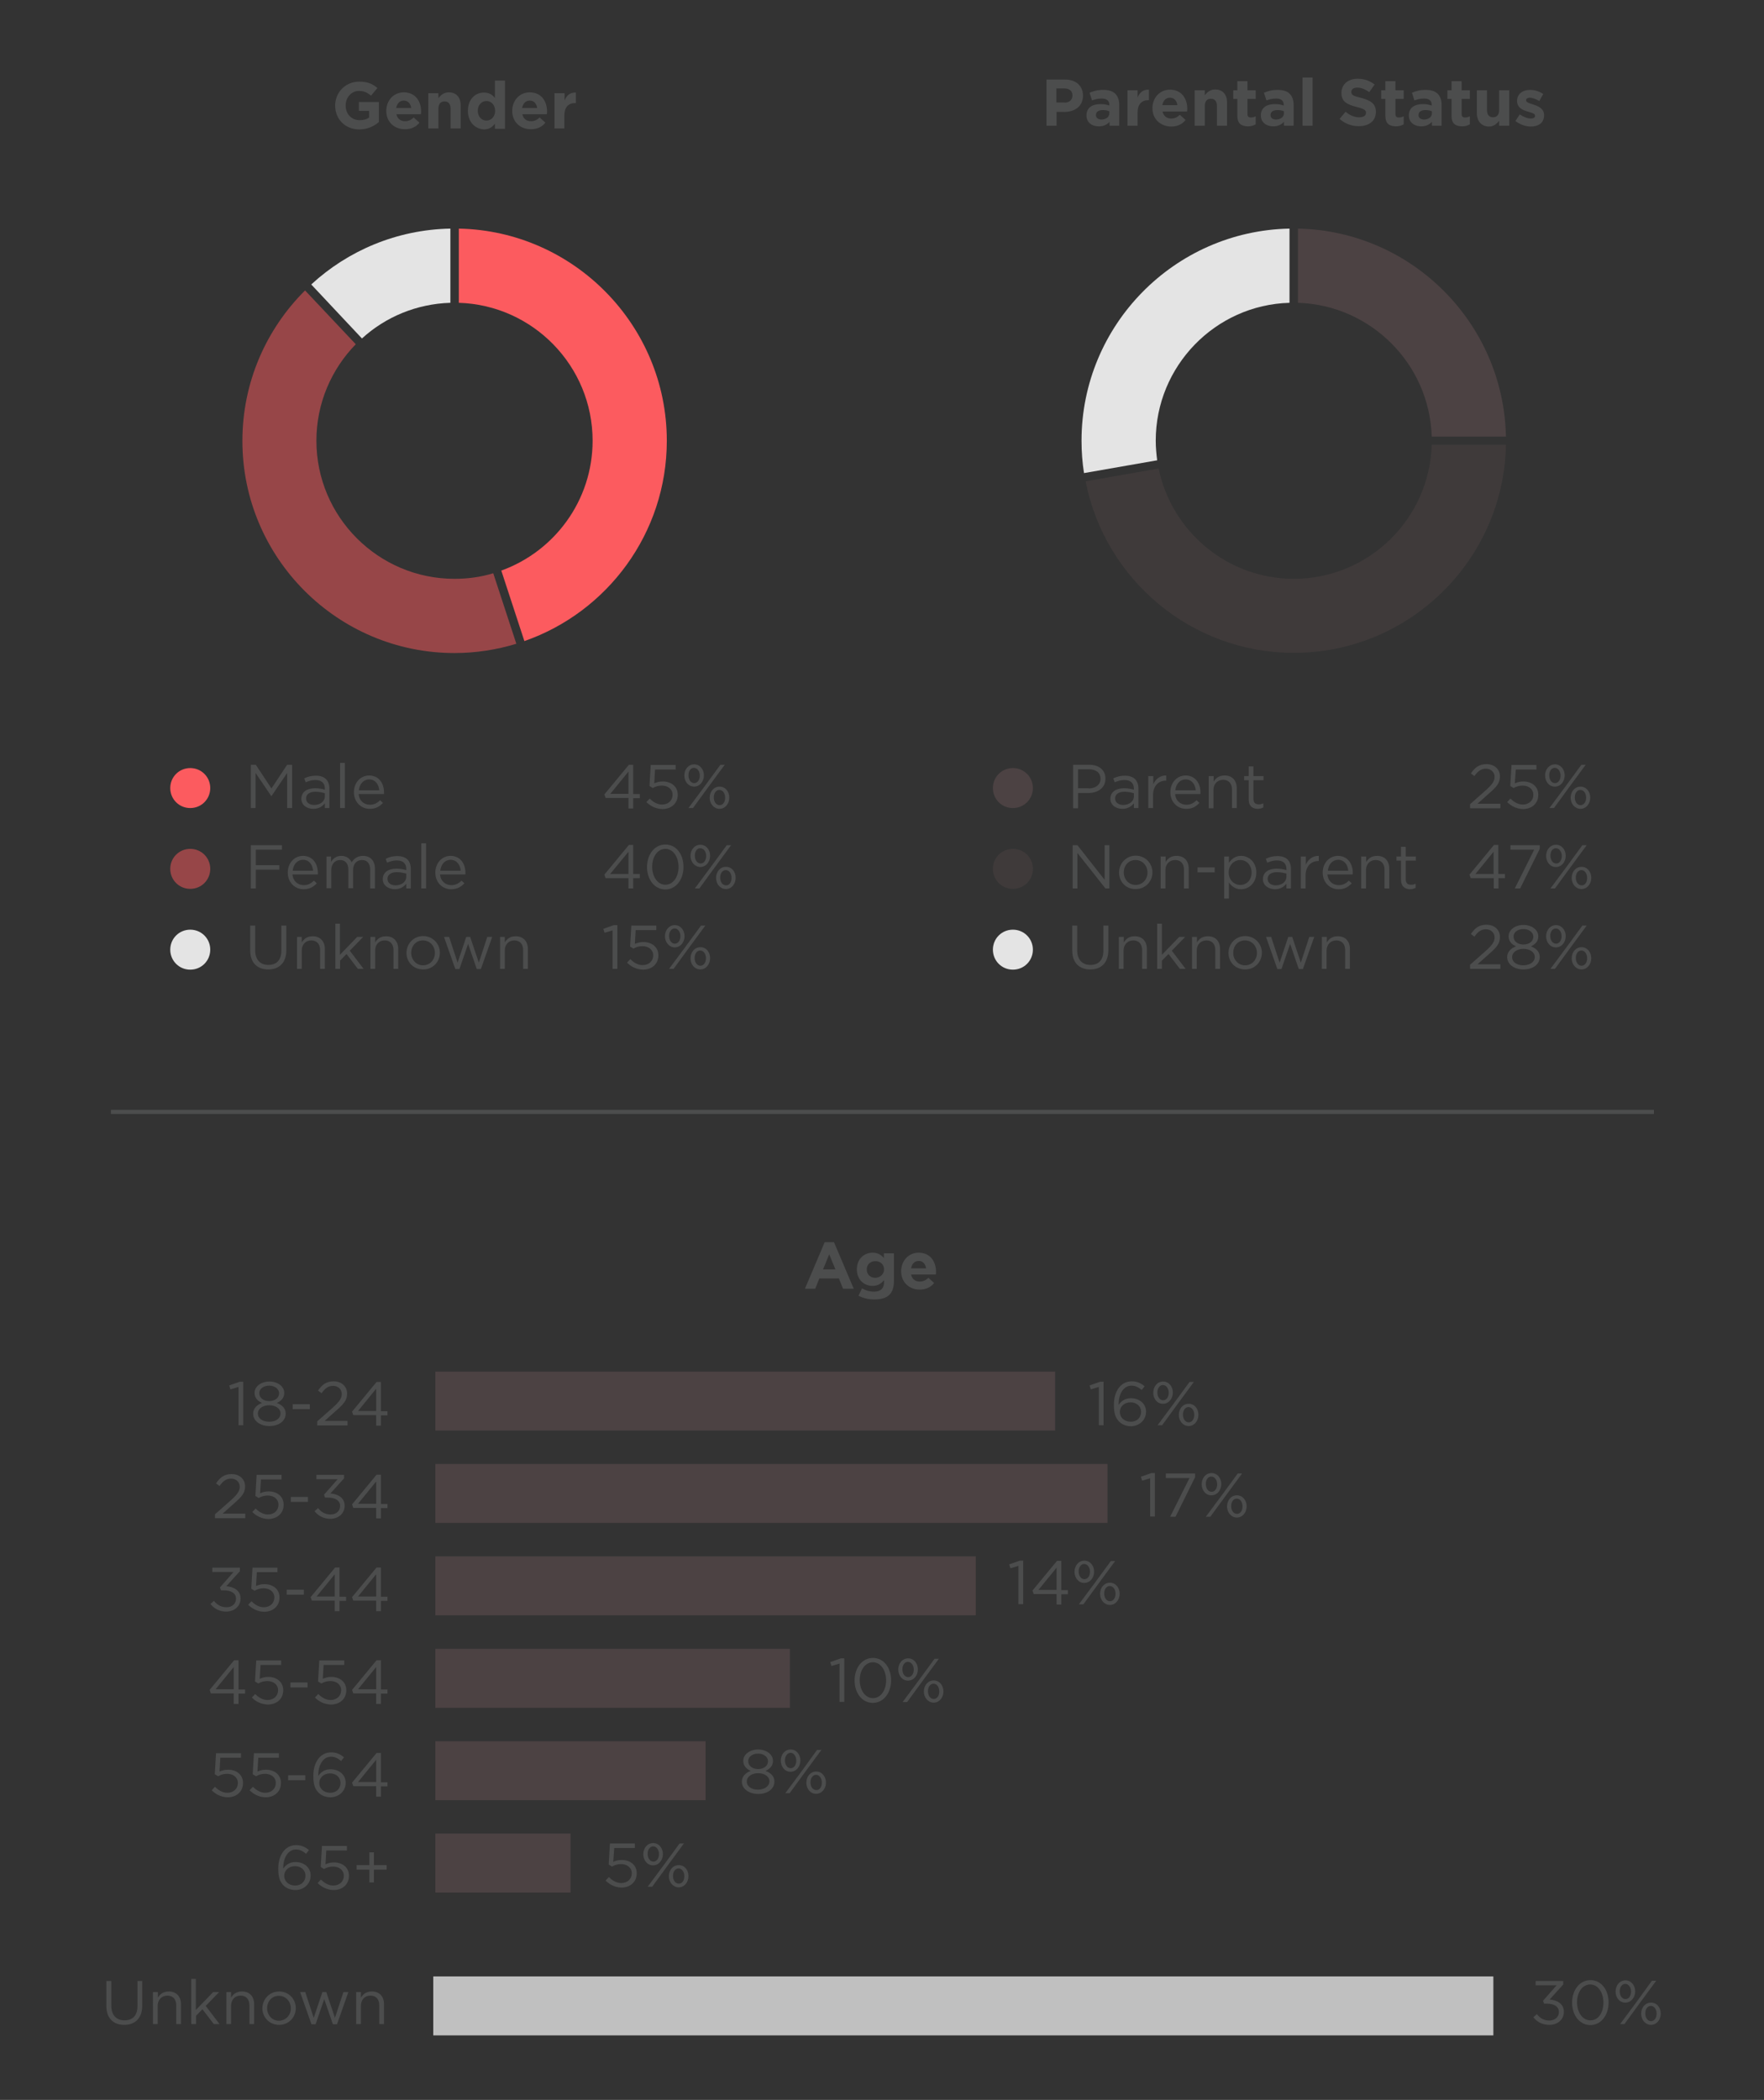 <?xml version="1.0" encoding="utf-8"?>
<!-- Generator: Adobe Illustrator 20.0.0, SVG Export Plug-In . SVG Version: 6.00 Build 0)  -->
<svg version="1.1" id="Layer_1" xmlns="http://www.w3.org/2000/svg" xmlns:xlink="http://www.w3.org/1999/xlink" x="0px" y="0px"
	 viewBox="0 0 855.8 1018.7" style="enable-background:new 0 0 855.8 1018.7;" xml:space="preserve">
<rect x="0" y="0" width="855.8" height="1018.7" fill="#333333" stroke="none"/>
<style type="text/css">
	.st0{fill:#4C4D4D;}
	.st1{fill:#4C4243;}
	.st2{opacity:0.75;fill:#EFEFEF;}
	.st3{opacity:0.5;fill:#4C4243;}
	.st4{fill:#E4E4E4;}
	.st5{fill:#FC5B5F;}
	.st6{opacity:0.5;fill:#FC5B5F;}
	.st7{fill:none;stroke:#4C4D4D;stroke-width:2;stroke-miterlimit:10;}
</style>
<g>
	<path class="st0" d="M400.1,602.6h4.5l9.6,22.6h-5.2l-2-5h-9.5l-2,5h-5L400.1,602.6z M405.3,615.8l-3-7.3l-3,7.3H405.3z"/>
	<path class="st0" d="M416.5,628.6l1.7-3.6c1.8,1,3.5,1.6,5.8,1.6c3.3,0,4.9-1.6,4.9-4.7V621c-1.4,1.7-3,2.8-5.6,2.8
		c-4,0-7.6-2.9-7.6-8v-0.1c0-5.1,3.7-8,7.6-8c2.7,0,4.2,1.1,5.5,2.6V608h4.9v13.3c0,3.1-0.7,5.3-2.2,6.8c-1.6,1.6-4.1,2.3-7.4,2.3
		C421.3,630.4,418.7,629.7,416.5,628.6z M428.9,615.8L428.9,615.8c0-2.4-1.8-4-4.2-4c-2.4,0-4.2,1.6-4.2,4v0.1c0,2.4,1.8,4,4.2,4
		C427,619.8,428.9,618.1,428.9,615.8z"/>
	<path class="st0" d="M437.2,616.7L437.2,616.7c0-5,3.5-9,8.5-9c5.7,0,8.4,4.4,8.4,9.3c0,0.4,0,0.8-0.1,1.3H442
		c0.5,2.2,2,3.4,4.2,3.4c1.6,0,2.8-0.5,4.2-1.8l2.8,2.5c-1.6,2-3.9,3.2-7,3.2C441,625.6,437.2,622,437.2,616.7z M449.3,615.3
		c-0.3-2.2-1.6-3.6-3.6-3.6c-2,0-3.3,1.4-3.7,3.6H449.3z"/>
</g>
<g>
	<path class="st0" d="M115.8,672.8l-4,1.2l-0.6-1.9l5.1-1.8h1.7v21.1h-2.3V672.8z"/>
	<path class="st0" d="M122.8,685.8L122.8,685.8c0-2.5,1.8-4.3,4.3-5.2c-2-0.9-3.6-2.4-3.6-4.8v-0.1c0-3.2,3.3-5.5,7.2-5.5
		s7.2,2.3,7.2,5.5v0.1c0,2.4-1.6,3.9-3.6,4.8c2.5,0.9,4.3,2.6,4.3,5.1v0.1c0,3.6-3.4,6-7.9,6S122.8,689.3,122.8,685.8z M136.1,685.7
		L136.1,685.7c0-2.4-2.4-4-5.5-4c-3.1,0-5.5,1.7-5.5,4v0.1c0,2.1,2,3.9,5.5,3.9S136.1,687.9,136.1,685.7z M135.4,675.9L135.4,675.9
		c0-2.1-2.1-3.7-4.8-3.7s-4.8,1.5-4.8,3.6v0.1c0,2.3,2.1,3.8,4.8,3.8S135.4,678.2,135.4,675.9z"/>
	<path class="st0" d="M142,681.2h8.3v2.4H142V681.2z"/>
	<path class="st0" d="M153.8,689.6l7.6-6.7c3.2-2.9,4.4-4.5,4.4-6.6c0-2.5-1.9-4-4.2-4c-2.4,0-4,1.3-5.6,3.6l-1.7-1.3
		c1.9-2.8,3.9-4.5,7.6-4.5c3.8,0,6.5,2.5,6.5,5.9v0.1c0,3.1-1.6,5-5.3,8.2l-5.6,5h11.1v2.2h-14.7V689.6z"/>
	<path class="st0" d="M182.5,686.5h-11.1l-0.6-1.7l11.9-14.4h2.1v14.2h3.2v2h-3.2v5h-2.3V686.5z M182.5,684.5v-10.8l-8.8,10.8H182.5
		z"/>
	<path class="st0" d="M104.3,734.6l7.6-6.7c3.2-2.9,4.4-4.5,4.4-6.6c0-2.5-1.9-4-4.2-4c-2.4,0-4,1.3-5.6,3.6l-1.7-1.3
		c1.9-2.8,3.9-4.5,7.6-4.5c3.8,0,6.5,2.5,6.5,5.9v0.1c0,3.1-1.6,5-5.3,8.2l-5.6,5H119v2.2h-14.7V734.6z"/>
	<path class="st0" d="M122.4,733.5l1.6-1.7c1.8,1.8,3.8,2.9,6,2.9c3,0,5.1-2,5.1-4.7v-0.1c0-2.6-2.2-4.4-5.2-4.4
		c-1.8,0-3.2,0.5-4.4,1.2l-1.6-1l0.6-10.2h12.1v2.2h-10l-0.4,6.7c1.2-0.5,2.4-0.9,4.1-0.9c4.1,0,7.3,2.4,7.3,6.4v0.1
		c0,4.1-3.1,6.9-7.5,6.9C126.9,736.8,124.3,735.4,122.4,733.5z"/>
	<path class="st0" d="M141.1,726.2h8.3v2.4h-8.3V726.2z"/>
	<path class="st0" d="M152.6,733.1l1.7-1.5c1.6,2,3.5,3.1,6.1,3.1c2.6,0,4.6-1.6,4.6-4.1v-0.1c0-2.6-2.4-4-5.9-4h-1.4l-0.5-1.4
		l6.6-7.5h-10.3v-2.1h13.4v1.7l-6.6,7.3c3.7,0.3,6.9,2.1,6.9,5.9v0.1c0,3.8-3.1,6.3-7,6.3C157,736.8,154.3,735.3,152.6,733.1z"/>
	<path class="st0" d="M182.5,731.5h-11.1l-0.6-1.7l11.9-14.4h2.1v14.2h3.2v2h-3.2v5h-2.3V731.5z M182.5,729.5v-10.8l-8.8,10.8H182.5
		z"/>
	<path class="st0" d="M102.1,778.1l1.7-1.5c1.6,2,3.5,3.1,6.1,3.1c2.6,0,4.6-1.6,4.6-4.1v-0.1c0-2.6-2.4-4-5.9-4h-1.4l-0.5-1.4
		l6.6-7.5h-10.3v-2.1h13.4v1.7l-6.6,7.3c3.7,0.3,6.9,2.1,6.9,5.9v0.1c0,3.8-3.1,6.3-7,6.3C106.4,781.8,103.8,780.3,102.1,778.1z"/>
	<path class="st0" d="M120.4,778.5l1.6-1.7c1.8,1.8,3.8,2.9,6,2.9c3,0,5.1-2,5.1-4.7v-0.1c0-2.6-2.2-4.4-5.2-4.4
		c-1.8,0-3.2,0.5-4.4,1.2l-1.6-1l0.6-10.2h12.1v2.2h-10l-0.4,6.7c1.2-0.5,2.4-0.9,4.1-0.9c4.1,0,7.3,2.4,7.3,6.4v0.1
		c0,4.1-3.1,6.9-7.5,6.9C124.9,781.8,122.3,780.4,120.4,778.5z"/>
	<path class="st0" d="M139.1,771.2h8.3v2.4h-8.3V771.2z"/>
	<path class="st0" d="M162.4,776.5h-11.1l-0.6-1.7l11.9-14.4h2.1v14.2h3.2v2h-3.2v5h-2.3V776.5z M162.4,774.5v-10.8l-8.8,10.8H162.4
		z"/>
	<path class="st0" d="M182.5,776.5h-11.1l-0.6-1.7l11.9-14.4h2.1v14.2h3.2v2h-3.2v5h-2.3V776.5z M182.5,774.5v-10.8l-8.8,10.8H182.5
		z"/>
	<path class="st0" d="M113.4,821.5h-11.1l-0.6-1.7l11.9-14.4h2.1v14.2h3.2v2h-3.2v5h-2.3V821.5z M113.4,819.5v-10.8l-8.8,10.8H113.4
		z"/>
	<path class="st0" d="M122.2,823.5l1.6-1.7c1.8,1.8,3.8,2.9,6,2.9c3,0,5.1-2,5.1-4.7v-0.1c0-2.6-2.2-4.4-5.2-4.4
		c-1.8,0-3.2,0.5-4.4,1.2l-1.6-1l0.6-10.2h12.1v2.2h-10l-0.4,6.7c1.2-0.5,2.4-0.9,4.1-0.9c4.1,0,7.3,2.4,7.3,6.4v0.1
		c0,4.1-3.1,6.9-7.5,6.9C126.7,826.8,124,825.4,122.2,823.5z"/>
	<path class="st0" d="M140.9,816.2h8.3v2.4h-8.3V816.2z"/>
	<path class="st0" d="M152.8,823.5l1.6-1.7c1.8,1.8,3.8,2.9,6,2.9c3,0,5.1-2,5.1-4.7v-0.1c0-2.6-2.2-4.4-5.2-4.4
		c-1.8,0-3.2,0.5-4.4,1.2l-1.6-1l0.6-10.2h12.1v2.2h-10l-0.4,6.7c1.2-0.5,2.4-0.9,4.1-0.9c4.1,0,7.3,2.4,7.3,6.4v0.1
		c0,4.1-3.1,6.9-7.5,6.9C157.3,826.8,154.6,825.4,152.8,823.5z"/>
	<path class="st0" d="M182.5,821.5h-11.1l-0.6-1.7l11.9-14.4h2.1v14.2h3.2v2h-3.2v5h-2.3V821.5z M182.5,819.5v-10.8l-8.8,10.8H182.5
		z"/>
	<path class="st0" d="M102.7,868.5l1.6-1.7c1.8,1.8,3.8,2.9,6,2.9c3,0,5.1-2,5.1-4.7v-0.1c0-2.6-2.2-4.4-5.2-4.4
		c-1.8,0-3.2,0.5-4.4,1.2l-1.6-1l0.6-10.2h12.1v2.2h-10l-0.4,6.7c1.2-0.5,2.4-0.9,4.1-0.9c4.1,0,7.3,2.4,7.3,6.4v0.1
		c0,4.1-3.1,6.9-7.5,6.9C107.2,871.8,104.6,870.4,102.7,868.5z"/>
	<path class="st0" d="M121.1,868.5l1.6-1.7c1.8,1.8,3.8,2.9,6,2.9c3,0,5.1-2,5.1-4.7v-0.1c0-2.6-2.2-4.4-5.2-4.4
		c-1.8,0-3.2,0.5-4.4,1.2l-1.6-1l0.6-10.2h12.1v2.2h-10l-0.4,6.7c1.2-0.5,2.4-0.9,4.1-0.9c4.1,0,7.3,2.4,7.3,6.4v0.1
		c0,4.1-3.1,6.9-7.5,6.9C125.6,871.8,123,870.4,121.1,868.5z"/>
	<path class="st0" d="M139.8,861.2h8.3v2.4h-8.3V861.2z"/>
	<path class="st0" d="M154.6,869.7c-1.7-1.7-2.6-3.8-2.6-8.1v-0.1c0-6.4,3.2-11.4,8.7-11.4c2.5,0,4.4,0.9,6.2,2.4l-1.4,1.8
		c-1.6-1.3-3-2.1-4.9-2.1c-4,0-6.2,4.3-6.2,9v0.3c1.4-2,3.3-3.2,6-3.2c3.9,0,7.3,2.5,7.3,6.5v0.1c0,4-3.3,7-7.5,7
		C157.8,871.8,155.9,871,154.6,869.7z M165.2,864.9L165.2,864.9c0-2.6-2.1-4.6-5.1-4.6c-3.1,0-5.2,2.2-5.2,4.6v0.1
		c0,2.7,2.2,4.7,5.3,4.7S165.2,867.6,165.2,864.9z"/>
	<path class="st0" d="M182.5,866.5h-11.1l-0.6-1.7l11.9-14.4h2.1v14.2h3.2v2h-3.2v5h-2.3V866.5z M182.5,864.5v-10.8l-8.8,10.8H182.5
		z"/>
	<path class="st0" d="M137.6,914.7c-1.7-1.7-2.6-3.8-2.6-8.1v-0.1c0-6.4,3.2-11.4,8.7-11.4c2.5,0,4.4,0.9,6.2,2.4l-1.4,1.8
		c-1.6-1.3-3-2.1-4.9-2.1c-4,0-6.2,4.3-6.2,9v0.3c1.4-2,3.3-3.2,6-3.2c3.9,0,7.3,2.5,7.3,6.5v0.1c0,4-3.3,7-7.5,7
		C140.8,916.8,138.9,916,137.6,914.7z M148.2,909.9L148.2,909.9c0-2.6-2.1-4.6-5.1-4.6c-3.1,0-5.2,2.2-5.2,4.6v0.1
		c0,2.7,2.2,4.7,5.3,4.7S148.2,912.6,148.2,909.9z"/>
	<path class="st0" d="M154.1,913.5l1.6-1.7c1.8,1.8,3.8,2.9,6,2.9c3,0,5.1-2,5.1-4.7v-0.1c0-2.6-2.2-4.4-5.2-4.4
		c-1.8,0-3.2,0.5-4.4,1.2l-1.6-1l0.6-10.2h12.1v2.2h-10l-0.4,6.7c1.2-0.5,2.4-0.9,4.1-0.9c4.1,0,7.3,2.4,7.3,6.4v0.1
		c0,4.1-3.1,6.9-7.5,6.9C158.6,916.8,156,915.4,154.1,913.5z"/>
	<path class="st0" d="M179.2,907h-6.2v-2.2h6.2v-6.2h2.2v6.2h6.2v2.2h-6.2v6.2h-2.2V907z"/>
</g>
<g>
	<path class="st0" d="M51.6,973.2v-12.2h2.4V973c0,4.5,2.4,7.1,6.4,7.1c3.9,0,6.3-2.3,6.3-6.9v-12.2H69v12c0,6.1-3.5,9.3-8.8,9.3
		C55.1,982.3,51.6,979.1,51.6,973.2z"/>
	<path class="st0" d="M74.3,966.4h2.3v2.7c1-1.7,2.6-3,5.3-3c3.7,0,5.9,2.5,5.9,6.2v9.6h-2.3v-9.1c0-2.9-1.6-4.7-4.3-4.7
		c-2.7,0-4.7,2-4.7,4.9v8.9h-2.3V966.4z"/>
	<path class="st0" d="M92.7,960h2.3v15.1l8.4-8.7h2.9l-6.5,6.7l6.7,8.8h-2.8l-5.5-7.2l-3.1,3.2v4h-2.3V960z"/>
	<path class="st0" d="M109.8,966.4h2.3v2.7c1-1.7,2.6-3,5.3-3c3.8,0,5.9,2.5,5.9,6.2v9.6h-2.3v-9.1c0-2.9-1.6-4.7-4.3-4.7
		c-2.7,0-4.6,2-4.6,4.9v8.9h-2.3V966.4z"/>
	<path class="st0" d="M127.3,974.3L127.3,974.3c0-4.4,3.4-8.2,8.1-8.2c4.7,0,8.1,3.7,8.1,8v0.1c0,4.4-3.4,8.1-8.1,8.1
		C130.7,982.3,127.3,978.6,127.3,974.3z M141.1,974.3L141.1,974.3c0-3.4-2.5-6.1-5.8-6.1c-3.4,0-5.7,2.7-5.7,6v0.1
		c0,3.3,2.5,6,5.7,6C138.8,980.2,141.1,977.5,141.1,974.3z"/>
	<path class="st0" d="M145.6,966.4h2.5l4.1,12.5l4.2-12.5h1.9l4.2,12.5l4.1-12.5h2.4l-5.5,15.6h-2l-4.2-12.2l-4.2,12.2h-2
		L145.6,966.4z"/>
	<path class="st0" d="M172.8,966.4h2.3v2.7c1-1.7,2.6-3,5.3-3c3.8,0,5.9,2.5,5.9,6.2v9.6H184v-9.1c0-2.9-1.6-4.7-4.3-4.7
		c-2.7,0-4.6,2-4.6,4.9v8.9h-2.3V966.4z"/>
</g>
<g>
	<path class="st0" d="M533.2,672.8l-4,1.2l-0.6-1.9l5.1-1.8h1.7v21.1h-2.3V672.8z"/>
	<path class="st0" d="M543,689.7c-1.7-1.7-2.6-3.8-2.6-8.1v-0.1c0-6.4,3.2-11.4,8.7-11.4c2.5,0,4.4,0.9,6.2,2.4l-1.4,1.8
		c-1.6-1.3-3-2.1-5-2.1c-4,0-6.2,4.3-6.2,9v0.3c1.4-2,3.3-3.2,6-3.2c3.9,0,7.3,2.5,7.3,6.5v0.1c0,4-3.3,7-7.5,7
		C546.2,691.8,544.3,691,543,689.7z M553.6,684.9L553.6,684.9c0-2.6-2.1-4.6-5.1-4.6c-3.2,0-5.2,2.2-5.2,4.6v0.1
		c0,2.7,2.2,4.7,5.3,4.7S553.6,687.6,553.6,684.9z"/>
	<path class="st0" d="M559.5,675.6L559.5,675.6c0-2.9,1.9-5.4,4.8-5.4c2.8,0,4.7,2.5,4.7,5.3v0.1c0,2.8-1.9,5.4-4.8,5.4
		S559.5,678.5,559.5,675.6z M561.5,675.5L561.5,675.5c0,2.2,1.2,3.8,2.8,3.8c1.6,0,2.7-1.6,2.7-3.6v-0.1c0-2.1-1.3-3.7-2.8-3.7
		C562.6,671.9,561.5,673.5,561.5,675.5z M577.1,670.4h2.1l-8.1,11l-7.3,10h-2.2l8.1-10.9L577.1,670.4z M571.9,686.4L571.9,686.4
		c0-2.9,1.9-5.4,4.8-5.4c2.9,0,4.7,2.5,4.7,5.3v0.1c0,2.8-1.9,5.4-4.8,5.4C573.8,691.7,571.9,689.2,571.9,686.4z M579.4,686.4
		L579.4,686.4c0-2.2-1.2-3.8-2.8-3.8c-1.6,0-2.7,1.6-2.7,3.6v0.1c0,2.1,1.2,3.7,2.8,3.7C578.3,690,579.4,688.4,579.4,686.4z"/>
</g>
<g>
	<path class="st0" d="M558.1,717.1l-4,1.2l-0.6-1.9l5.1-1.8h1.7v21.1h-2.3V717.1z"/>
	<path class="st0" d="M577.1,717h-11.5v-2.2h14.2v1.8l-9.5,19.2h-2.6L577.1,717z"/>
	<path class="st0" d="M583,720L583,720c0-2.9,1.9-5.4,4.8-5.4c2.8,0,4.7,2.5,4.7,5.3v0.1c0,2.8-1.9,5.4-4.8,5.4S583,722.8,583,720z
		 M585,719.9L585,719.9c0,2.2,1.2,3.8,2.8,3.8c1.6,0,2.7-1.6,2.7-3.6V720c0-2.1-1.3-3.7-2.8-3.7C586,716.3,585,717.9,585,719.9z
		 M600.5,714.8h2.1l-8.1,11l-7.3,10h-2.2l8.1-10.9L600.5,714.8z M595.3,730.8L595.3,730.8c0-2.9,1.9-5.4,4.8-5.4
		c2.8,0,4.7,2.5,4.7,5.3v0.1c0,2.8-1.9,5.4-4.8,5.4C597.2,736.1,595.3,733.6,595.3,730.8z M602.8,730.8L602.8,730.8
		c0-2.2-1.2-3.8-2.8-3.8c-1.6,0-2.7,1.6-2.7,3.6v0.1c0,2.1,1.2,3.7,2.8,3.7C601.8,734.4,602.8,732.8,602.8,730.8z"/>
</g>
<g>
	<path class="st0" d="M494.2,759.6l-4,1.2l-0.6-1.9l5.1-1.8h1.7v21.1h-2.3V759.6z"/>
	<path class="st0" d="M512.6,773.3h-11.1l-0.6-1.7l11.9-14.4h2.1v14.2h3.2v2h-3.2v5h-2.3V773.3z M512.6,771.3v-10.8l-8.8,10.8H512.6
		z"/>
	<path class="st0" d="M521.3,762.5L521.3,762.5c0-2.9,1.9-5.4,4.8-5.4c2.8,0,4.7,2.5,4.7,5.3v0.1c0,2.8-1.9,5.4-4.8,5.4
		S521.3,765.3,521.3,762.5z M523.3,762.3L523.3,762.3c0,2.2,1.2,3.8,2.8,3.8c1.6,0,2.7-1.6,2.7-3.6v-0.1c0-2.1-1.3-3.7-2.8-3.7
		C524.4,758.7,523.3,760.4,523.3,762.3z M538.9,757.3h2.1l-8.1,11l-7.3,10h-2.2l8.1-10.9L538.9,757.3z M533.7,773.2L533.7,773.2
		c0-2.9,1.9-5.4,4.8-5.4c2.8,0,4.7,2.5,4.7,5.3v0.1c0,2.8-1.9,5.4-4.8,5.4C535.6,778.5,533.7,776,533.7,773.2z M541.2,773.2
		L541.2,773.2c0-2.2-1.2-3.8-2.8-3.8c-1.6,0-2.7,1.6-2.7,3.6v0.1c0,2.1,1.2,3.7,2.8,3.7C540.1,776.8,541.2,775.2,541.2,773.2z"/>
</g>
<g>
	<path class="st0" d="M407.4,807l-4,1.2l-0.6-1.9l5.1-1.8h1.7v21.1h-2.3V807z"/>
	<path class="st0" d="M414.6,815.2L414.6,815.2c0-5.9,3.5-10.9,8.9-10.9c5.4,0,8.8,4.9,8.8,10.8v0.1c0,5.9-3.5,10.9-8.9,10.9
		C418,826,414.6,821.1,414.6,815.2z M429.9,815.2L429.9,815.2c0-4.7-2.5-8.8-6.4-8.8c-3.9,0-6.4,4-6.4,8.6v0.1
		c0,4.6,2.5,8.7,6.4,8.7S429.9,819.8,429.9,815.2z"/>
	<path class="st0" d="M435.8,809.9L435.8,809.9c0-2.9,1.9-5.4,4.8-5.4c2.8,0,4.7,2.5,4.7,5.3v0.1c0,2.8-1.9,5.4-4.8,5.4
		S435.8,812.7,435.8,809.9z M437.8,809.8L437.8,809.8c0,2.2,1.2,3.8,2.8,3.8c1.6,0,2.7-1.6,2.7-3.6v-0.1c0-2.1-1.3-3.7-2.8-3.7
		C438.9,806.1,437.8,807.8,437.8,809.8z M453.4,804.7h2.1l-8.1,11l-7.3,10h-2.2l8.1-10.9L453.4,804.7z M448.2,820.6L448.2,820.6
		c0-2.9,1.9-5.4,4.8-5.4c2.8,0,4.7,2.5,4.7,5.3v0.1c0,2.8-1.9,5.4-4.8,5.4C450.1,825.9,448.2,823.4,448.2,820.6z M455.7,820.6
		L455.7,820.6c0-2.2-1.2-3.8-2.8-3.8c-1.6,0-2.7,1.6-2.7,3.6v0.1c0,2.1,1.2,3.7,2.8,3.7C454.6,824.2,455.7,822.6,455.7,820.6z"/>
</g>
<g>
	<path class="st0" d="M359.9,864.3L359.9,864.3c0-2.5,1.8-4.3,4.3-5.2c-2-0.9-3.6-2.4-3.6-4.8v-0.1c0-3.2,3.3-5.5,7.2-5.5
		s7.2,2.3,7.2,5.5v0.1c0,2.4-1.6,3.9-3.6,4.8c2.5,0.9,4.3,2.6,4.3,5.1v0.1c0,3.6-3.4,6-7.9,6C363.3,870.2,359.9,867.8,359.9,864.3z
		 M373.3,864.2L373.3,864.2c0-2.4-2.4-4-5.5-4c-3.1,0-5.5,1.7-5.5,4v0.1c0,2.1,2,3.9,5.5,3.9C371.2,868.1,373.3,866.3,373.3,864.2z
		 M372.6,854.4L372.6,854.4c0-2.1-2.1-3.7-4.8-3.7c-2.7,0-4.8,1.5-4.8,3.6v0.1c0,2.3,2.1,3.8,4.8,3.8S372.6,856.7,372.6,854.4z"/>
	<path class="st0" d="M378.8,854.1L378.8,854.1c0-2.9,1.9-5.4,4.8-5.4c2.8,0,4.7,2.5,4.7,5.3v0.1c0,2.8-1.9,5.4-4.8,5.4
		S378.8,856.9,378.8,854.1z M380.8,854L380.8,854c0,2.2,1.2,3.8,2.8,3.8c1.6,0,2.7-1.6,2.7-3.6V854c0-2.1-1.3-3.7-2.8-3.7
		C381.9,850.4,380.8,852,380.8,854z M396.4,848.9h2.1l-8.1,11l-7.3,10H381l8.1-10.9L396.4,848.9z M391.2,864.8L391.2,864.8
		c0-2.9,1.9-5.4,4.8-5.4c2.8,0,4.7,2.5,4.7,5.3v0.1c0,2.8-1.9,5.4-4.8,5.4C393.1,870.2,391.2,867.7,391.2,864.8z M398.7,864.8
		L398.7,864.8c0-2.2-1.2-3.8-2.8-3.8c-1.6,0-2.7,1.6-2.7,3.6v0.1c0,2.1,1.2,3.7,2.8,3.7C397.6,868.5,398.7,866.9,398.7,864.8z"/>
</g>
<g>
	<path class="st0" d="M293.8,912.3l1.6-1.7c1.8,1.8,3.8,2.9,6,2.9c3,0,5.1-2,5.1-4.7v-0.1c0-2.6-2.2-4.4-5.2-4.4
		c-1.8,0-3.2,0.5-4.4,1.2l-1.6-1l0.6-10.2h12.1v2.2h-10l-0.5,6.7c1.2-0.5,2.4-0.9,4.1-0.9c4.1,0,7.3,2.4,7.3,6.4v0.1
		c0,4.1-3.1,6.9-7.5,6.9C298.3,915.6,295.7,914.2,293.8,912.3z"/>
	<path class="st0" d="M312.1,899.5L312.1,899.5c0-2.9,1.9-5.4,4.8-5.4c2.8,0,4.7,2.5,4.7,5.3v0.1c0,2.8-1.9,5.4-4.8,5.4
		S312.1,902.3,312.1,899.5z M314.2,899.3L314.2,899.3c0,2.2,1.2,3.8,2.8,3.8c1.6,0,2.7-1.6,2.7-3.6v-0.1c0-2.1-1.3-3.7-2.8-3.7
		C315.2,895.7,314.2,897.4,314.2,899.3z M329.7,894.3h2.1l-8.1,11l-7.3,10h-2.2l8.1-10.9L329.7,894.3z M324.5,910.2L324.5,910.2
		c0-2.9,1.9-5.4,4.8-5.4c2.9,0,4.7,2.5,4.7,5.3v0.1c0,2.8-1.9,5.4-4.8,5.4C326.4,915.5,324.5,913,324.5,910.2z M332,910.2L332,910.2
		c0-2.2-1.2-3.8-2.8-3.8c-1.6,0-2.7,1.6-2.7,3.6v0.1c0,2.1,1.2,3.7,2.8,3.7C331,913.8,332,912.2,332,910.2z"/>
</g>
<g>
	<path class="st0" d="M743.9,978.6l1.7-1.5c1.6,2,3.5,3.1,6.1,3.1c2.5,0,4.6-1.6,4.6-4.1V976c0-2.6-2.4-4-5.9-4h-1.3l-0.5-1.4
		l6.6-7.5H745v-2.1h13.4v1.7l-6.6,7.3c3.7,0.3,6.9,2.1,6.9,5.9v0.1c0,3.8-3.1,6.3-7,6.3C748.2,982.3,745.6,980.8,743.9,978.6z"/>
	<path class="st0" d="M762.7,971.5L762.7,971.5c0-5.9,3.5-10.9,8.9-10.9s8.8,4.9,8.8,10.8v0.1c0,5.9-3.5,10.9-8.9,10.9
		C766.1,982.3,762.7,977.4,762.7,971.5z M777.9,971.5L777.9,971.5c0-4.7-2.5-8.8-6.4-8.8c-3.9,0-6.4,4-6.4,8.6v0.1
		c0,4.6,2.5,8.7,6.5,8.7S777.9,976.1,777.9,971.5z"/>
	<path class="st0" d="M783.8,966.1L783.8,966.1c0-2.9,1.9-5.4,4.8-5.4c2.8,0,4.7,2.5,4.7,5.3v0.1c0,2.8-1.9,5.4-4.8,5.4
		S783.8,969,783.8,966.1z M785.8,966L785.8,966c0,2.2,1.2,3.8,2.8,3.8c1.6,0,2.7-1.6,2.7-3.6v-0.1c0-2.1-1.3-3.7-2.8-3.7
		C786.9,962.4,785.8,964,785.8,966z M801.4,960.9h2.1l-8.1,11l-7.3,10H786l8.1-10.9L801.4,960.9z M796.2,976.9L796.2,976.9
		c0-2.9,1.9-5.4,4.8-5.4c2.9,0,4.7,2.5,4.7,5.3v0.1c0,2.8-1.9,5.4-4.8,5.4C798.1,982.2,796.2,979.7,796.2,976.9z M803.7,976.9
		L803.7,976.9c0-2.2-1.2-3.8-2.8-3.8c-1.6,0-2.7,1.6-2.7,3.6v0.1c0,2.1,1.2,3.7,2.8,3.7C802.6,980.5,803.7,978.9,803.7,976.9z"/>
</g>
<rect x="211.2" y="665.4" class="st1" width="300.7" height="28.6"/>
<rect x="211.2" y="710.2" class="st1" width="326.1" height="28.6"/>
<rect x="211.2" y="755" class="st1" width="262.2" height="28.6"/>
<rect x="211.2" y="799.9" class="st1" width="172" height="28.6"/>
<rect x="211.2" y="844.7" class="st1" width="131.1" height="28.6"/>
<rect x="211.2" y="889.5" class="st1" width="65.6" height="28.6"/>
<rect x="210.2" y="958.8" class="st2" width="514.3" height="28.6"/>
<g>
	<path class="st0" d="M162.6,51.2L162.6,51.2c0-6.4,5-11.6,11.7-11.6c4,0,6.5,1.1,8.8,3.1l-3.1,3.7c-1.7-1.4-3.3-2.3-5.9-2.3
		c-3.6,0-6.4,3.2-6.4,7v0.1c0,4.1,2.8,7.1,6.8,7.1c1.8,0,3.4-0.4,4.6-1.3v-3.2h-5v-4.3h9.7v9.7c-2.3,2-5.5,3.6-9.6,3.6
		C167.4,62.7,162.6,57.8,162.6,51.2z"/>
	<path class="st0" d="M187.4,53.8L187.4,53.8c0-5,3.5-9,8.5-9c5.7,0,8.4,4.4,8.4,9.3c0,0.4,0,0.8-0.1,1.3h-11.9
		c0.5,2.2,2,3.4,4.2,3.4c1.6,0,2.8-0.5,4.2-1.8l2.8,2.5c-1.6,2-3.9,3.2-7,3.2C191.2,62.7,187.4,59.1,187.4,53.8z M199.5,52.4
		c-0.3-2.2-1.6-3.6-3.6-3.6c-2,0-3.3,1.4-3.7,3.6H199.5z"/>
	<path class="st0" d="M207.8,45.2h4.9v2.4c1.1-1.4,2.6-2.8,5-2.8c3.7,0,5.8,2.4,5.8,6.4v11.1h-4.9v-9.6c0-2.3-1.1-3.5-2.9-3.5
		c-1.9,0-3,1.2-3,3.5v9.6h-4.9V45.2z"/>
	<path class="st0" d="M227,53.8L227,53.8c0-5.8,3.7-8.9,7.8-8.9c2.6,0,4.2,1.2,5.3,2.6v-8.4h4.9v23.4h-4.9v-2.5
		c-1.2,1.6-2.8,2.8-5.3,2.8C230.8,62.6,227,59.5,227,53.8z M240.2,53.8L240.2,53.8c0-2.9-1.9-4.8-4.2-4.8c-2.3,0-4.2,1.9-4.2,4.7
		v0.1c0,2.8,1.9,4.7,4.2,4.7C238.3,58.5,240.2,56.6,240.2,53.8z"/>
	<path class="st0" d="M248.5,53.8L248.5,53.8c0-5,3.5-9,8.5-9c5.7,0,8.4,4.4,8.4,9.3c0,0.4,0,0.8-0.1,1.3h-11.9
		c0.5,2.2,2,3.4,4.2,3.4c1.6,0,2.8-0.5,4.2-1.8l2.8,2.5c-1.6,2-3.9,3.2-7,3.2C252.3,62.7,248.5,59.1,248.5,53.8z M260.6,52.4
		c-0.3-2.2-1.6-3.6-3.6-3.6c-2,0-3.3,1.4-3.7,3.6H260.6z"/>
	<path class="st0" d="M269,45.2h4.9v3.5c1-2.4,2.6-3.9,5.5-3.8v5.1H279c-3.2,0-5.2,2-5.2,6v6.3H269V45.2z"/>
</g>
<g>
	<path class="st0" d="M507.6,38.6h9.2c5.3,0,8.6,3.2,8.6,7.7v0.1c0,5.2-4,7.9-9.1,7.9h-3.7V61h-4.9V38.6z M516.4,49.8
		c2.5,0,3.9-1.5,3.9-3.4v-0.1c0-2.2-1.5-3.4-4-3.4h-3.8v6.8H516.4z"/>
	<path class="st0" d="M527.1,56L527.1,56c0-3.8,2.8-5.5,6.9-5.5c1.7,0,3,0.3,4.2,0.7v-0.3c0-2-1.2-3.1-3.7-3.1
		c-1.9,0-3.2,0.4-4.7,0.9l-1.2-3.7c1.9-0.8,3.7-1.4,6.7-1.4c2.7,0,4.6,0.7,5.8,1.9c1.3,1.3,1.9,3.2,1.9,5.5v10h-4.7v-1.9
		c-1.2,1.3-2.8,2.2-5.2,2.2C529.7,61.3,527.1,59.4,527.1,56z M538.2,54.9V54c-0.8-0.4-1.9-0.6-3.1-0.6c-2.1,0-3.4,0.8-3.4,2.4v0.1
		c0,1.3,1.1,2.1,2.7,2.1C536.7,57.9,538.2,56.7,538.2,54.9z"/>
	<path class="st0" d="M547,43.8h4.9v3.5c1-2.4,2.6-3.9,5.5-3.8v5.1h-0.3c-3.2,0-5.2,2-5.2,6V61H547V43.8z"/>
	<path class="st0" d="M559.1,52.5L559.1,52.5c0-5,3.5-9,8.5-9c5.7,0,8.4,4.4,8.4,9.3c0,0.4,0,0.8-0.1,1.3h-11.9
		c0.5,2.2,2,3.4,4.2,3.4c1.6,0,2.8-0.5,4.2-1.8l2.8,2.5c-1.6,2-3.9,3.2-7,3.2C562.9,61.3,559.1,57.7,559.1,52.5z M571.2,51
		c-0.3-2.2-1.6-3.6-3.6-3.6c-2,0-3.3,1.4-3.7,3.6H571.2z"/>
	<path class="st0" d="M579.6,43.8h4.9v2.4c1.1-1.4,2.6-2.8,5-2.8c3.7,0,5.8,2.4,5.8,6.4V61h-4.9v-9.6c0-2.3-1.1-3.5-2.9-3.5
		c-1.9,0-3,1.2-3,3.5V61h-4.9V43.8z"/>
	<path class="st0" d="M600.3,56.1V48h-2v-4.2h2v-4.4h4.9v4.4h4V48h-4v7.3c0,1.1,0.5,1.7,1.6,1.7c0.9,0,1.7-0.2,2.4-0.6v3.9
		c-1,0.6-2.2,1-3.8,1C602.3,61.2,600.3,60.1,600.3,56.1z"/>
	<path class="st0" d="M611.7,56L611.7,56c0-3.8,2.8-5.5,6.9-5.5c1.7,0,3,0.3,4.2,0.7v-0.3c0-2-1.2-3.1-3.7-3.1
		c-1.9,0-3.2,0.4-4.7,0.9l-1.2-3.7c1.9-0.8,3.7-1.4,6.7-1.4c2.7,0,4.6,0.7,5.8,1.9c1.3,1.3,1.9,3.2,1.9,5.5v10h-4.7v-1.9
		c-1.2,1.3-2.8,2.2-5.2,2.2C614.4,61.3,611.7,59.4,611.7,56z M622.9,54.9V54c-0.8-0.4-1.9-0.6-3.1-0.6c-2.1,0-3.4,0.8-3.4,2.4v0.1
		c0,1.3,1.1,2.1,2.7,2.1C621.4,57.9,622.9,56.7,622.9,54.9z"/>
	<path class="st0" d="M631.9,37.6h4.9V61h-4.9V37.6z"/>
	<path class="st0" d="M649.9,57.7l2.9-3.5c2,1.7,4.1,2.7,6.7,2.7c2,0,3.2-0.8,3.2-2.1v-0.1c0-1.2-0.8-1.9-4.5-2.8
		c-4.5-1.2-7.4-2.4-7.4-6.8V45c0-4.1,3.3-6.8,7.8-6.8c3.3,0,6,1,8.3,2.8l-2.6,3.7c-2-1.4-3.9-2.2-5.8-2.2s-2.9,0.9-2.9,2v0.1
		c0,1.5,1,2,4.8,2.9c4.5,1.2,7.1,2.8,7.1,6.7v0.1c0,4.4-3.4,6.9-8.2,6.9C656.1,61.3,652.6,60.1,649.9,57.7z"/>
	<path class="st0" d="M672.1,56.1V48h-2v-4.2h2v-4.4h4.9v4.4h4V48h-4v7.3c0,1.1,0.5,1.7,1.6,1.7c0.9,0,1.7-0.2,2.4-0.6v3.9
		c-1,0.6-2.2,1-3.8,1C674.1,61.2,672.1,60.1,672.1,56.1z"/>
	<path class="st0" d="M683.5,56L683.5,56c0-3.8,2.8-5.5,6.9-5.5c1.7,0,3,0.3,4.2,0.7v-0.3c0-2-1.2-3.1-3.7-3.1
		c-1.9,0-3.2,0.4-4.7,0.9L685,45c1.9-0.8,3.7-1.4,6.7-1.4c2.7,0,4.6,0.7,5.8,1.9c1.3,1.3,1.9,3.2,1.9,5.5v10h-4.7v-1.9
		c-1.2,1.3-2.8,2.2-5.2,2.2C686.2,61.3,683.5,59.4,683.5,56z M694.7,54.9V54c-0.8-0.4-1.9-0.6-3.1-0.6c-2.1,0-3.4,0.8-3.4,2.4v0.1
		c0,1.3,1.1,2.1,2.7,2.1C693.2,57.9,694.7,56.7,694.7,54.9z"/>
	<path class="st0" d="M704.2,56.1V48h-2v-4.2h2v-4.4h4.9v4.4h4V48h-4v7.3c0,1.1,0.5,1.7,1.6,1.7c0.9,0,1.7-0.2,2.4-0.6v3.9
		c-1,0.6-2.2,1-3.8,1C706.2,61.2,704.2,60.1,704.2,56.1z"/>
	<path class="st0" d="M716.5,54.9V43.8h4.9v9.6c0,2.3,1.1,3.5,2.9,3.5c1.9,0,3-1.2,3-3.5v-9.6h4.9V61h-4.9v-2.4
		c-1.1,1.4-2.6,2.8-5,2.8C718.7,61.3,716.5,58.8,716.5,54.9z"/>
	<path class="st0" d="M735.2,58.7l2.1-3.2c1.9,1.3,3.8,2,5.4,2c1.4,0,2-0.5,2-1.3v-0.1c0-1.1-1.7-1.4-3.6-2
		c-2.4-0.7-5.1-1.8-5.1-5.2V49c0-3.5,2.8-5.4,6.3-5.4c2.2,0,4.5,0.7,6.4,2l-1.9,3.4c-1.7-1-3.4-1.6-4.6-1.6c-1.2,0-1.8,0.5-1.8,1.2
		v0.1c0,1,1.6,1.4,3.5,2c2.4,0.8,5.2,2,5.2,5.1v0.1c0,3.8-2.8,5.5-6.6,5.5C740.2,61.3,737.5,60.5,735.2,58.7z"/>
</g>
<g>
	<path class="st0" d="M713.1,390.2l7.6-6.7c3.2-2.9,4.4-4.5,4.4-6.6c0-2.5-2-4-4.2-4c-2.4,0-4,1.3-5.6,3.6l-1.7-1.3
		c1.9-2.8,3.9-4.5,7.6-4.5c3.8,0,6.5,2.5,6.5,5.9v0.1c0,3.1-1.6,5-5.3,8.2l-5.6,5h11.1v2.2h-14.7V390.2z"/>
	<path class="st0" d="M731.2,389.1l1.6-1.7c1.8,1.8,3.8,2.9,6,2.9c3,0,5.1-2,5.1-4.7v-0.1c0-2.6-2.2-4.4-5.2-4.4
		c-1.8,0-3.2,0.5-4.4,1.2l-1.6-1l0.6-10.2h12.1v2.2h-10l-0.5,6.7c1.2-0.5,2.4-0.9,4.1-0.9c4.1,0,7.3,2.4,7.3,6.4v0.1
		c0,4.1-3.1,6.9-7.5,6.9C735.7,392.4,733.1,391,731.2,389.1z"/>
	<path class="st0" d="M749.6,376.2L749.6,376.2c0-2.9,1.9-5.4,4.8-5.4c2.8,0,4.7,2.5,4.7,5.3v0.1c0,2.8-1.9,5.4-4.8,5.4
		S749.6,379,749.6,376.2z M751.6,376.1L751.6,376.1c0,2.2,1.2,3.8,2.8,3.8c1.6,0,2.7-1.6,2.7-3.6v-0.1c0-2.1-1.3-3.7-2.8-3.7
		C752.7,372.5,751.6,374.1,751.6,376.1z M767.2,371h2.1l-8.1,11l-7.3,10h-2.2l8.1-10.9L767.2,371z M762,387L762,387
		c0-2.9,1.9-5.4,4.8-5.4c2.8,0,4.7,2.5,4.7,5.3v0.1c0,2.8-1.9,5.4-4.8,5.4C763.9,392.3,762,389.8,762,387z M769.5,387L769.5,387
		c0-2.2-1.2-3.8-2.8-3.8c-1.6,0-2.7,1.6-2.7,3.6v0.1c0,2.1,1.2,3.7,2.8,3.7C768.4,390.6,769.5,389,769.5,387z"/>
	<path class="st0" d="M724.6,426h-11.1l-0.6-1.7l11.9-14.4h2.1V424h3.2v2H727v5h-2.3V426z M724.6,424v-10.8l-8.8,10.8H724.6z"/>
	<path class="st0" d="M744.3,412.2h-11.5V410H747v1.8l-9.5,19.2h-2.6L744.3,412.2z"/>
	<path class="st0" d="M750.1,415.2L750.1,415.2c0-2.9,1.9-5.4,4.8-5.4c2.8,0,4.7,2.5,4.7,5.3v0.1c0,2.8-1.9,5.4-4.8,5.4
		S750.1,418,750.1,415.2z M752.2,415.1L752.2,415.1c0,2.2,1.2,3.8,2.8,3.8c1.6,0,2.7-1.6,2.7-3.6v-0.1c0-2.1-1.3-3.7-2.8-3.7
		C753.2,411.4,752.2,413.1,752.2,415.1z M767.7,410h2.1l-8.1,11l-7.3,10h-2.2l8.1-10.9L767.7,410z M762.5,425.9L762.5,425.9
		c0-2.9,1.9-5.4,4.8-5.4c2.8,0,4.7,2.5,4.7,5.3v0.1c0,2.8-1.9,5.4-4.8,5.4C764.4,431.2,762.5,428.8,762.5,425.9z M770,425.9
		L770,425.9c0-2.2-1.2-3.8-2.8-3.8c-1.6,0-2.7,1.6-2.7,3.6v0.1c0,2.1,1.2,3.7,2.8,3.7C769,429.6,770,427.9,770,425.9z"/>
	<path class="st0" d="M713.1,468.1l7.6-6.7c3.2-2.9,4.4-4.5,4.4-6.6c0-2.5-2-4-4.2-4c-2.4,0-4,1.3-5.6,3.6l-1.7-1.3
		c1.9-2.8,3.9-4.5,7.6-4.5c3.8,0,6.5,2.5,6.5,5.9v0.1c0,3.1-1.6,5-5.3,8.2l-5.6,5h11.1v2.2h-14.7V468.1z"/>
	<path class="st0" d="M731.2,464.3L731.2,464.3c0-2.5,1.8-4.3,4.3-5.2c-2-0.9-3.6-2.4-3.6-4.8v-0.1c0-3.2,3.3-5.5,7.2-5.5
		s7.2,2.3,7.2,5.5v0.1c0,2.4-1.6,3.9-3.6,4.8c2.5,0.9,4.3,2.6,4.3,5.1v0.1c0,3.6-3.4,6-7.9,6C734.6,470.3,731.2,467.8,731.2,464.3z
		 M744.6,464.3L744.6,464.3c0-2.4-2.4-4-5.5-4c-3.1,0-5.5,1.7-5.5,4v0.1c0,2.1,2,3.9,5.5,3.9C742.6,468.2,744.6,466.4,744.6,464.3z
		 M743.9,454.4L743.9,454.4c0-2.1-2.1-3.7-4.8-3.7c-2.7,0-4.8,1.5-4.8,3.6v0.1c0,2.3,2.1,3.8,4.8,3.8S743.9,456.7,743.9,454.4z"/>
	<path class="st0" d="M750.1,454.2L750.1,454.2c0-2.9,1.9-5.4,4.8-5.4c2.8,0,4.7,2.5,4.7,5.3v0.1c0,2.8-1.9,5.4-4.8,5.4
		S750.1,457,750.1,454.2z M752.1,454L752.1,454c0,2.2,1.2,3.8,2.8,3.8c1.6,0,2.7-1.6,2.7-3.6v-0.1c0-2.1-1.3-3.7-2.8-3.7
		C753.2,450.4,752.1,452.1,752.1,454z M767.7,449h2.1l-8.1,11l-7.3,10h-2.2l8.1-10.9L767.7,449z M762.5,464.9L762.5,464.9
		c0-2.9,1.9-5.4,4.8-5.4c2.8,0,4.7,2.5,4.7,5.3v0.1c0,2.8-1.9,5.4-4.8,5.4C764.4,470.2,762.5,467.7,762.5,464.9z M770,464.9
		L770,464.9c0-2.2-1.2-3.8-2.8-3.8c-1.6,0-2.7,1.6-2.7,3.6v0.1c0,2.1,1.2,3.7,2.8,3.7C768.9,468.5,770,466.9,770,464.9z"/>
</g>
<g>
	<path class="st0" d="M520.5,371h7.9c4.7,0,7.9,2.5,7.9,6.7v0.1c0,4.5-3.8,6.9-8.2,6.9h-5.1v7.4h-2.4V371z M528.1,382.5
		c3.5,0,5.8-1.9,5.8-4.6v-0.1c0-3-2.2-4.6-5.6-4.6h-5.3v9.2H528.1z"/>
	<path class="st0" d="M538.7,387.5L538.7,387.5c0-3.3,2.7-5.1,6.6-5.1c2,0,3.4,0.3,4.8,0.7v-0.5c0-2.8-1.7-4.2-4.6-4.2
		c-1.8,0-3.3,0.5-4.7,1.1l-0.7-1.9c1.7-0.8,3.4-1.3,5.6-1.3c2.2,0,3.9,0.6,5,1.7c1,1.1,1.6,2.5,1.6,4.5v9.5h-2.2v-2.3
		c-1.1,1.4-2.9,2.7-5.6,2.7C541.6,392.4,538.7,390.7,538.7,387.5z M550.1,386.3v-1.5c-1.1-0.3-2.7-0.7-4.6-0.7
		c-2.9,0-4.5,1.3-4.5,3.2v0.1c0,2,1.8,3.1,3.9,3.1C547.8,390.5,550.1,388.8,550.1,386.3z"/>
	<path class="st0" d="M557.2,376.5h2.3v4c1.1-2.6,3.4-4.4,6.3-4.3v2.5h-0.2c-3.4,0-6.2,2.4-6.2,7.1v6.2h-2.3V376.5z"/>
	<path class="st0" d="M567.8,384.3L567.8,384.3c0-4.5,3.1-8.1,7.4-8.1c4.6,0,7.2,3.7,7.2,8.2c0,0.3,0,0.5,0,0.8h-12.3
		c0.3,3.4,2.7,5.2,5.5,5.2c2.1,0,3.6-0.9,4.9-2.2l1.4,1.3c-1.6,1.7-3.4,2.9-6.4,2.9C571.2,392.4,567.8,389.1,567.8,384.3z
		 M580.1,383.4c-0.2-2.8-1.9-5.3-4.9-5.3c-2.7,0-4.7,2.2-5,5.3H580.1z"/>
	<path class="st0" d="M586.5,376.5h2.3v2.7c1-1.7,2.6-3,5.3-3c3.8,0,5.9,2.5,5.9,6.2v9.6h-2.3V383c0-2.9-1.6-4.7-4.3-4.7
		c-2.7,0-4.7,2-4.7,4.9v8.9h-2.3V376.5z"/>
	<path class="st0" d="M605.8,387.9v-9.4h-2.2v-2h2.2v-4.7h2.3v4.7h4.9v2h-4.9v9.1c0,1.9,1,2.6,2.6,2.6c0.8,0,1.4-0.1,2.2-0.5v2
		c-0.8,0.4-1.7,0.7-2.8,0.7C607.7,392.3,605.8,391.1,605.8,387.9z"/>
	<path class="st0" d="M520.5,410h2.2l13.2,16.8V410h2.3v21h-1.9l-13.6-17.2V431h-2.3V410z"/>
	<path class="st0" d="M542.9,423.3L542.9,423.3c0-4.4,3.4-8.2,8.1-8.2c4.6,0,8.1,3.7,8.1,8v0.1c0,4.4-3.4,8.1-8.1,8.1
		C546.2,431.4,542.9,427.7,542.9,423.3z M556.7,423.3L556.7,423.3c0-3.4-2.5-6.1-5.8-6.1c-3.4,0-5.7,2.7-5.7,6v0.1
		c0,3.3,2.5,6,5.7,6C554.3,429.3,556.7,426.6,556.7,423.3z"/>
	<path class="st0" d="M563.2,415.5h2.3v2.7c1-1.7,2.6-3,5.3-3c3.8,0,5.9,2.5,5.9,6.2v9.6h-2.3v-9.1c0-2.9-1.6-4.7-4.3-4.7
		c-2.7,0-4.7,2-4.7,4.9v8.9h-2.3V415.5z"/>
	<path class="st0" d="M581,420.8h8.3v2.4H581V420.8z"/>
	<path class="st0" d="M593.9,415.5h2.3v3.1c1.3-1.9,3.1-3.4,5.9-3.4c3.7,0,7.4,2.9,7.4,8v0.1c0,5.1-3.7,8.1-7.4,8.1
		c-2.9,0-4.7-1.6-5.9-3.3v7.8h-2.3V415.5z M607.2,423.3L607.2,423.3c0-3.7-2.5-6.1-5.5-6.1c-2.9,0-5.6,2.4-5.6,6v0.1
		c0,3.6,2.7,6,5.6,6C604.7,429.3,607.2,427,607.2,423.3z"/>
	<path class="st0" d="M612.7,426.5L612.7,426.5c0-3.3,2.7-5.1,6.6-5.1c2,0,3.4,0.3,4.8,0.7v-0.5c0-2.8-1.7-4.2-4.6-4.2
		c-1.8,0-3.3,0.5-4.7,1.1l-0.7-1.9c1.7-0.8,3.4-1.3,5.6-1.3c2.2,0,3.9,0.6,5,1.7c1,1,1.6,2.5,1.6,4.5v9.5h-2.2v-2.3
		c-1.1,1.4-2.9,2.7-5.6,2.7C615.6,431.3,612.7,429.7,612.7,426.5z M624.1,425.3v-1.5c-1.1-0.3-2.7-0.7-4.6-0.7
		c-2.9,0-4.5,1.3-4.5,3.2v0.1c0,2,1.8,3.1,3.9,3.1C621.8,429.5,624.1,427.8,624.1,425.3z"/>
	<path class="st0" d="M631.2,415.5h2.3v4c1.1-2.6,3.4-4.4,6.3-4.3v2.5h-0.2c-3.4,0-6.2,2.4-6.2,7.1v6.2h-2.3V415.5z"/>
	<path class="st0" d="M641.7,423.3L641.7,423.3c0-4.5,3.1-8.1,7.4-8.1c4.6,0,7.2,3.7,7.2,8.2c0,0.3,0,0.5,0,0.8h-12.3
		c0.3,3.4,2.7,5.2,5.5,5.2c2.1,0,3.6-0.9,4.9-2.2l1.4,1.3c-1.6,1.7-3.4,2.9-6.4,2.9C645.2,431.4,641.7,428.1,641.7,423.3z
		 M654.1,422.4c-0.2-2.8-1.9-5.3-4.9-5.3c-2.7,0-4.7,2.2-5,5.3H654.1z"/>
	<path class="st0" d="M660.5,415.5h2.3v2.7c1-1.7,2.6-3,5.3-3c3.8,0,5.9,2.5,5.9,6.2v9.6h-2.3v-9.1c0-2.9-1.6-4.7-4.3-4.7
		c-2.7,0-4.7,2-4.7,4.9v8.9h-2.3V415.5z"/>
	<path class="st0" d="M679.7,426.9v-9.4h-2.2v-2h2.2v-4.7h2.3v4.7h4.9v2h-4.9v9.1c0,1.9,1,2.6,2.6,2.6c0.8,0,1.4-0.1,2.2-0.5v2
		c-0.8,0.4-1.7,0.7-2.8,0.7C681.6,431.3,679.7,430,679.7,426.9z"/>
	<path class="st0" d="M520.2,461.2V449h2.4V461c0,4.5,2.4,7.1,6.4,7.1c3.9,0,6.3-2.3,6.3-6.9V449h2.4v12c0,6.1-3.5,9.3-8.8,9.3
		C523.7,470.3,520.2,467.1,520.2,461.2z"/>
	<path class="st0" d="M542.9,454.5h2.3v2.7c1-1.7,2.6-3,5.3-3c3.8,0,5.9,2.5,5.9,6.2v9.6h-2.3v-9.1c0-2.9-1.6-4.7-4.3-4.7
		c-2.7,0-4.7,2-4.7,4.9v8.9h-2.3V454.5z"/>
	<path class="st0" d="M561.4,448.1h2.3v15.1l8.4-8.7h2.9l-6.5,6.7l6.7,8.8h-2.8l-5.5-7.2l-3.2,3.2v4h-2.3V448.1z"/>
	<path class="st0" d="M578.4,454.5h2.3v2.7c1-1.7,2.6-3,5.3-3c3.8,0,5.9,2.5,5.9,6.2v9.6h-2.3v-9.1c0-2.9-1.6-4.7-4.3-4.7
		c-2.7,0-4.7,2-4.7,4.9v8.9h-2.3V454.5z"/>
	<path class="st0" d="M596,462.3L596,462.3c0-4.4,3.4-8.2,8.1-8.2c4.6,0,8.1,3.7,8.1,8v0.1c0,4.4-3.4,8.1-8.1,8.1
		C599.3,470.3,596,466.7,596,462.3z M609.8,462.3L609.8,462.3c0-3.4-2.5-6.1-5.8-6.1c-3.4,0-5.7,2.7-5.7,6v0.1c0,3.3,2.5,6,5.7,6
		C607.4,468.3,609.8,465.6,609.8,462.3z"/>
	<path class="st0" d="M614.2,454.5h2.5l4.1,12.5l4.2-12.5h1.9l4.2,12.5l4.1-12.5h2.4l-5.5,15.6h-2l-4.2-12.2l-4.2,12.2h-2
		L614.2,454.5z"/>
	<path class="st0" d="M641.4,454.5h2.3v2.7c1-1.7,2.6-3,5.3-3c3.8,0,5.9,2.5,5.9,6.2v9.6h-2.3v-9.1c0-2.9-1.6-4.7-4.3-4.7
		c-2.7,0-4.7,2-4.7,4.9v8.9h-2.3V454.5z"/>
</g>
<path class="st1" d="M491.4,392L491.4,392c-5.4,0-9.7-4.3-9.7-9.7v0c0-5.4,4.3-9.7,9.7-9.7h0c5.4,0,9.7,4.3,9.7,9.7v0
	C501.1,387.7,496.8,392,491.4,392z"/>
<path class="st3" d="M491.4,431.2L491.4,431.2c-5.4,0-9.7-4.3-9.7-9.7v0c0-5.4,4.3-9.7,9.7-9.7h0c5.4,0,9.7,4.3,9.7,9.7v0
	C501.1,426.9,496.8,431.2,491.4,431.2z"/>
<path class="st4" d="M491.4,470.4L491.4,470.4c-5.4,0-9.7-4.3-9.7-9.7v0c0-5.4,4.3-9.7,9.7-9.7h0c5.4,0,9.7,4.3,9.7,9.7v0
	C501.1,466.1,496.8,470.4,491.4,470.4z"/>
<g>
	<path class="st0" d="M121.7,371h2.4l7.6,11.5l7.6-11.5h2.4v21h-2.4v-17l-7.6,11.2h-0.1l-7.6-11.2v17h-2.3V371z"/>
	<path class="st0" d="M146.2,387.5L146.2,387.5c0-3.3,2.7-5.1,6.6-5.1c2,0,3.4,0.3,4.8,0.7v-0.5c0-2.8-1.7-4.2-4.6-4.2
		c-1.8,0-3.3,0.5-4.7,1.1l-0.7-1.9c1.7-0.8,3.4-1.3,5.6-1.3c2.2,0,3.9,0.6,5,1.7c1,1.1,1.6,2.5,1.6,4.5v9.5h-2.2v-2.3
		c-1.1,1.4-2.9,2.7-5.6,2.7C149.1,392.4,146.2,390.7,146.2,387.5z M157.6,386.3v-1.5c-1.1-0.3-2.7-0.7-4.6-0.7
		c-2.9,0-4.5,1.3-4.5,3.2v0.1c0,2,1.8,3.1,3.9,3.1C155.3,390.5,157.6,388.8,157.6,386.3z"/>
	<path class="st0" d="M165,370.1h2.3V392H165V370.1z"/>
	<path class="st0" d="M171.7,384.3L171.7,384.3c0-4.5,3.1-8.1,7.4-8.1c4.6,0,7.2,3.7,7.2,8.2c0,0.3,0,0.5,0,0.8H174
		c0.3,3.4,2.7,5.2,5.5,5.2c2.1,0,3.6-0.9,4.9-2.2l1.4,1.3c-1.6,1.7-3.5,2.9-6.4,2.9C175.2,392.4,171.7,389.1,171.7,384.3z
		 M184,383.4c-0.2-2.8-1.9-5.3-4.9-5.3c-2.7,0-4.7,2.2-5,5.3H184z"/>
	<path class="st0" d="M121.7,410h15.1v2.2h-12.7v7.5h11.4v2.2h-11.4v9.1h-2.4V410z"/>
	<path class="st0" d="M139.6,423.3L139.6,423.3c0-4.5,3.1-8.1,7.4-8.1c4.6,0,7.2,3.7,7.2,8.2c0,0.3,0,0.5,0,0.8h-12.3
		c0.3,3.4,2.7,5.2,5.5,5.2c2.1,0,3.6-0.9,4.9-2.2l1.4,1.3c-1.6,1.7-3.5,2.9-6.4,2.9C143.1,431.4,139.6,428.1,139.6,423.3z
		 M151.9,422.4c-0.2-2.8-1.9-5.3-4.9-5.3c-2.7,0-4.7,2.2-5,5.3H151.9z"/>
	<path class="st0" d="M158.3,415.5h2.3v2.6c1-1.5,2.4-2.9,5-2.9c2.5,0,4.1,1.3,5,3.1c1.1-1.7,2.8-3.1,5.5-3.1c3.6,0,5.8,2.4,5.8,6.2
		v9.6h-2.3v-9.1c0-3-1.5-4.7-4-4.7c-2.3,0-4.3,1.7-4.3,4.8v8.9h-2.3v-9.1c0-2.9-1.5-4.6-4-4.6s-4.3,2-4.3,4.9v8.8h-2.3V415.5z"/>
	<path class="st0" d="M185.7,426.5L185.7,426.5c0-3.3,2.7-5.1,6.6-5.1c2,0,3.4,0.3,4.8,0.7v-0.5c0-2.8-1.7-4.2-4.6-4.2
		c-1.8,0-3.3,0.5-4.7,1.1l-0.7-1.9c1.7-0.8,3.4-1.3,5.6-1.3c2.2,0,3.9,0.6,5,1.7c1,1,1.6,2.5,1.6,4.5v9.5h-2.2v-2.3
		c-1.1,1.4-2.9,2.7-5.6,2.7C188.6,431.3,185.7,429.7,185.7,426.5z M197.1,425.3v-1.5c-1.1-0.3-2.7-0.7-4.6-0.7
		c-2.9,0-4.5,1.3-4.5,3.2v0.1c0,2,1.8,3.1,3.9,3.1C194.8,429.5,197.1,427.8,197.1,425.3z"/>
	<path class="st0" d="M204.4,409.1h2.3V431h-2.3V409.1z"/>
	<path class="st0" d="M211.2,423.3L211.2,423.3c0-4.5,3.1-8.1,7.4-8.1c4.6,0,7.2,3.7,7.2,8.2c0,0.3,0,0.5,0,0.8h-12.3
		c0.3,3.4,2.7,5.2,5.5,5.2c2.1,0,3.6-0.9,4.9-2.2l1.4,1.3c-1.6,1.7-3.5,2.9-6.4,2.9C214.6,431.4,211.2,428.1,211.2,423.3z
		 M223.5,422.4c-0.2-2.8-1.9-5.3-4.9-5.3c-2.7,0-4.7,2.2-5,5.3H223.5z"/>
	<path class="st0" d="M121.4,461.2V449h2.4V461c0,4.5,2.4,7.1,6.4,7.1c3.9,0,6.3-2.3,6.3-6.9V449h2.4v12c0,6.1-3.5,9.3-8.8,9.3
		C124.9,470.3,121.4,467.1,121.4,461.2z"/>
	<path class="st0" d="M144.1,454.5h2.3v2.7c1-1.7,2.6-3,5.3-3c3.7,0,5.9,2.5,5.9,6.2v9.6h-2.3v-9.1c0-2.9-1.6-4.7-4.3-4.7
		c-2.7,0-4.6,2-4.6,4.9v8.9h-2.3V454.5z"/>
	<path class="st0" d="M162.6,448.1h2.3v15.1l8.4-8.7h2.9l-6.5,6.7l6.7,8.8h-2.8l-5.5-7.2l-3.1,3.2v4h-2.3V448.1z"/>
	<path class="st0" d="M179.7,454.5h2.3v2.7c1-1.7,2.6-3,5.3-3c3.7,0,5.9,2.5,5.9,6.2v9.6h-2.3v-9.1c0-2.9-1.6-4.7-4.3-4.7
		c-2.7,0-4.6,2-4.6,4.9v8.9h-2.3V454.5z"/>
	<path class="st0" d="M197.2,462.3L197.2,462.3c0-4.4,3.4-8.2,8.1-8.2c4.6,0,8.1,3.7,8.1,8v0.1c0,4.4-3.4,8.1-8.1,8.1
		C200.6,470.3,197.2,466.7,197.2,462.3z M211,462.3L211,462.3c0-3.4-2.5-6.1-5.8-6.1c-3.4,0-5.7,2.7-5.7,6v0.1c0,3.3,2.5,6,5.7,6
		C208.6,468.3,211,465.6,211,462.3z"/>
	<path class="st0" d="M215.4,454.5h2.5l4.1,12.5l4.2-12.5h1.9l4.2,12.5l4.1-12.5h2.4l-5.5,15.6h-2l-4.2-12.2l-4.2,12.2h-2
		L215.4,454.5z"/>
	<path class="st0" d="M242.6,454.5h2.3v2.7c1-1.7,2.6-3,5.3-3c3.7,0,5.9,2.5,5.9,6.2v9.6h-2.3v-9.1c0-2.9-1.6-4.7-4.3-4.7
		c-2.7,0-4.6,2-4.6,4.9v8.9h-2.3V454.5z"/>
</g>
<g>
	<path class="st0" d="M304.9,387.1h-11.1l-0.6-1.7l11.9-14.4h2.1v14.2h3.2v2h-3.2v5h-2.3V387.1z M304.9,385.1v-10.8l-8.8,10.8H304.9
		z"/>
	<path class="st0" d="M313.6,389.1l1.6-1.7c1.8,1.8,3.8,2.9,6,2.9c3,0,5.1-2,5.1-4.7v-0.1c0-2.6-2.2-4.4-5.2-4.4
		c-1.8,0-3.2,0.5-4.4,1.2l-1.6-1l0.6-10.2h12.1v2.2h-10l-0.4,6.7c1.2-0.5,2.4-0.9,4.1-0.9c4.1,0,7.3,2.4,7.3,6.4v0.1
		c0,4.1-3.1,6.9-7.5,6.9C318.1,392.4,315.5,391,313.6,389.1z"/>
	<path class="st0" d="M332,376.2L332,376.2c0-2.9,1.9-5.4,4.8-5.4c2.8,0,4.7,2.5,4.7,5.3v0.1c0,2.8-1.9,5.4-4.8,5.4
		C333.8,381.5,332,379,332,376.2z M334,376.1L334,376.1c0,2.2,1.2,3.8,2.8,3.8c1.6,0,2.7-1.6,2.7-3.6v-0.1c0-2.1-1.3-3.7-2.8-3.7
		C335,372.5,334,374.1,334,376.1z M349.5,371h2.1l-8.1,11l-7.3,10h-2.2l8.1-10.9L349.5,371z M344.3,387L344.3,387
		c0-2.9,1.9-5.4,4.8-5.4s4.7,2.5,4.7,5.3v0.1c0,2.8-1.9,5.4-4.8,5.4C346.2,392.3,344.3,389.8,344.3,387z M351.8,387L351.8,387
		c0-2.2-1.2-3.8-2.8-3.8c-1.6,0-2.7,1.6-2.7,3.6v0.1c0,2.1,1.2,3.7,2.8,3.7C350.8,390.6,351.8,389,351.8,387z"/>
	<path class="st0" d="M304.9,426h-11.1l-0.6-1.7l11.9-14.4h2.1V424h3.2v2h-3.2v5h-2.3V426z M304.9,424v-10.8L296,424H304.9z"/>
	<path class="st0" d="M313.9,420.6L313.9,420.6c0-5.9,3.5-10.9,8.9-10.9s8.8,4.9,8.8,10.8v0.1c0,5.9-3.5,10.9-8.9,10.9
		C317.3,431.4,313.9,426.4,313.9,420.6z M329.2,420.6L329.2,420.6c0-4.7-2.5-8.8-6.4-8.8c-3.9,0-6.4,4-6.4,8.6v0.1
		c0,4.6,2.5,8.7,6.4,8.7S329.2,425.2,329.2,420.6z"/>
	<path class="st0" d="M335,415.2L335,415.2c0-2.9,1.9-5.4,4.8-5.4c2.8,0,4.7,2.5,4.7,5.3v0.1c0,2.8-1.9,5.4-4.8,5.4
		C336.9,420.5,335,418,335,415.2z M337.1,415.1L337.1,415.1c0,2.2,1.2,3.8,2.8,3.8c1.6,0,2.7-1.6,2.7-3.6v-0.1
		c0-2.1-1.3-3.7-2.8-3.7C338.1,411.4,337.1,413.1,337.1,415.1z M352.6,410h2.1l-8.1,11l-7.3,10h-2.2l8.1-10.9L352.6,410z
		 M347.4,425.9L347.4,425.9c0-2.9,1.9-5.4,4.8-5.4s4.7,2.5,4.7,5.3v0.1c0,2.8-1.9,5.4-4.8,5.4C349.3,431.2,347.4,428.8,347.4,425.9z
		 M354.9,425.9L354.9,425.9c0-2.2-1.2-3.8-2.8-3.8c-1.6,0-2.7,1.6-2.7,3.6v0.1c0,2.1,1.2,3.7,2.8,3.7
		C353.9,429.6,354.9,427.9,354.9,425.9z"/>
	<path class="st0" d="M297.3,451.3l-4,1.2l-0.6-1.9l5.1-1.8h1.7V470h-2.3V451.3z"/>
	<path class="st0" d="M304.2,467l1.6-1.7c1.8,1.8,3.8,2.9,6,2.9c3,0,5.1-2,5.1-4.7v-0.1c0-2.6-2.2-4.4-5.2-4.4
		c-1.8,0-3.2,0.5-4.4,1.2l-1.6-1l0.6-10.2h12.1v2.2h-10l-0.4,6.7c1.2-0.5,2.4-0.9,4.1-0.9c4.1,0,7.3,2.4,7.3,6.4v0.1
		c0,4.1-3.1,6.9-7.5,6.9C308.7,470.3,306.1,468.9,304.2,467z"/>
	<path class="st0" d="M322.6,454.2L322.6,454.2c0-2.9,1.9-5.4,4.8-5.4c2.8,0,4.7,2.5,4.7,5.3v0.1c0,2.8-1.9,5.4-4.8,5.4
		C324.5,459.5,322.6,457,322.6,454.2z M324.6,454L324.6,454c0,2.2,1.2,3.8,2.8,3.8c1.6,0,2.7-1.6,2.7-3.6v-0.1
		c0-2.1-1.3-3.7-2.8-3.7C325.7,450.4,324.6,452.1,324.6,454z M340.1,449h2.1l-8.1,11l-7.3,10h-2.2l8.1-10.9L340.1,449z M335,464.9
		L335,464.9c0-2.9,1.9-5.4,4.8-5.4s4.7,2.5,4.7,5.3v0.1c0,2.8-1.9,5.4-4.8,5.4C336.8,470.2,335,467.7,335,464.9z M342.5,464.9
		L342.5,464.9c0-2.2-1.2-3.8-2.8-3.8c-1.6,0-2.7,1.6-2.7,3.6v0.1c0,2.1,1.2,3.7,2.8,3.7C341.4,468.5,342.5,466.9,342.5,464.9z"/>
</g>
<path class="st5" d="M92.3,392L92.3,392c-5.4,0-9.7-4.3-9.7-9.7v0c0-5.4,4.3-9.7,9.7-9.7h0c5.4,0,9.7,4.3,9.7,9.7v0
	C102,387.7,97.7,392,92.3,392z"/>
<path class="st6" d="M92.3,431.2L92.3,431.2c-5.4,0-9.7-4.3-9.7-9.7v0c0-5.4,4.3-9.7,9.7-9.7h0c5.4,0,9.7,4.3,9.7,9.7v0
	C102,426.9,97.7,431.2,92.3,431.2z"/>
<path class="st4" d="M92.3,470.4L92.3,470.4c-5.4,0-9.7-4.3-9.7-9.7v0c0-5.4,4.3-9.7,9.7-9.7h0c5.4,0,9.7,4.3,9.7,9.7v0
	C102,466.1,97.7,470.4,92.3,470.4z"/>
<path class="st1" d="M694.6,211.8h36c-1.1-55.1-45.7-99.8-100.9-100.9v36C665,148,693.5,176.5,694.6,211.8z"/>
<path class="st3" d="M627.7,280.8c-32.3,0-59.3-23-65.6-53.5l-35.4,6.2c9.2,47.3,51,83.2,101,83.2c56.1,0,101.8-45.1,102.9-100.9
	h-36C693.5,251.9,663.9,280.8,627.7,280.8z"/>
<path class="st4" d="M561.4,223.3c-0.4-3.1-0.7-6.3-0.7-9.5c0-36.2,28.9-65.9,64.9-66.9v-36c-55.8,1.1-100.9,46.8-100.9,102.9
	c0,5.4,0.4,10.6,1.2,15.7L561.4,223.3z"/>
<path class="st4" d="M175.6,164.2c11.4-10.4,26.4-16.8,42.9-17.3v-36c-26,0.5-49.7,10.7-67.5,27.1L175.6,164.2z"/>
<path class="st5" d="M222.6,110.9v36c36,1.1,64.9,30.7,64.9,66.9c0,29-18.5,53.7-44.3,63l11.2,34.2c40.2-14,69.1-52.3,69.1-97.2
	C323.5,157.8,278.4,112,222.6,110.9z"/>
<path class="st6" d="M220.5,280.8c-36.9,0-67-30-67-67c0-18.2,7.3-34.7,19.1-46.8L148,140.9c-18.8,18.7-30.4,44.5-30.4,73
	c0,56.8,46.2,102.9,102.9,102.9c10.4,0,20.5-1.6,30-4.5l-11.2-34.2C233.4,279.9,227.1,280.8,220.5,280.8z"/>
<line class="st7" x1="802.4" y1="539.4" x2="53.8" y2="539.4"/>
</svg>
